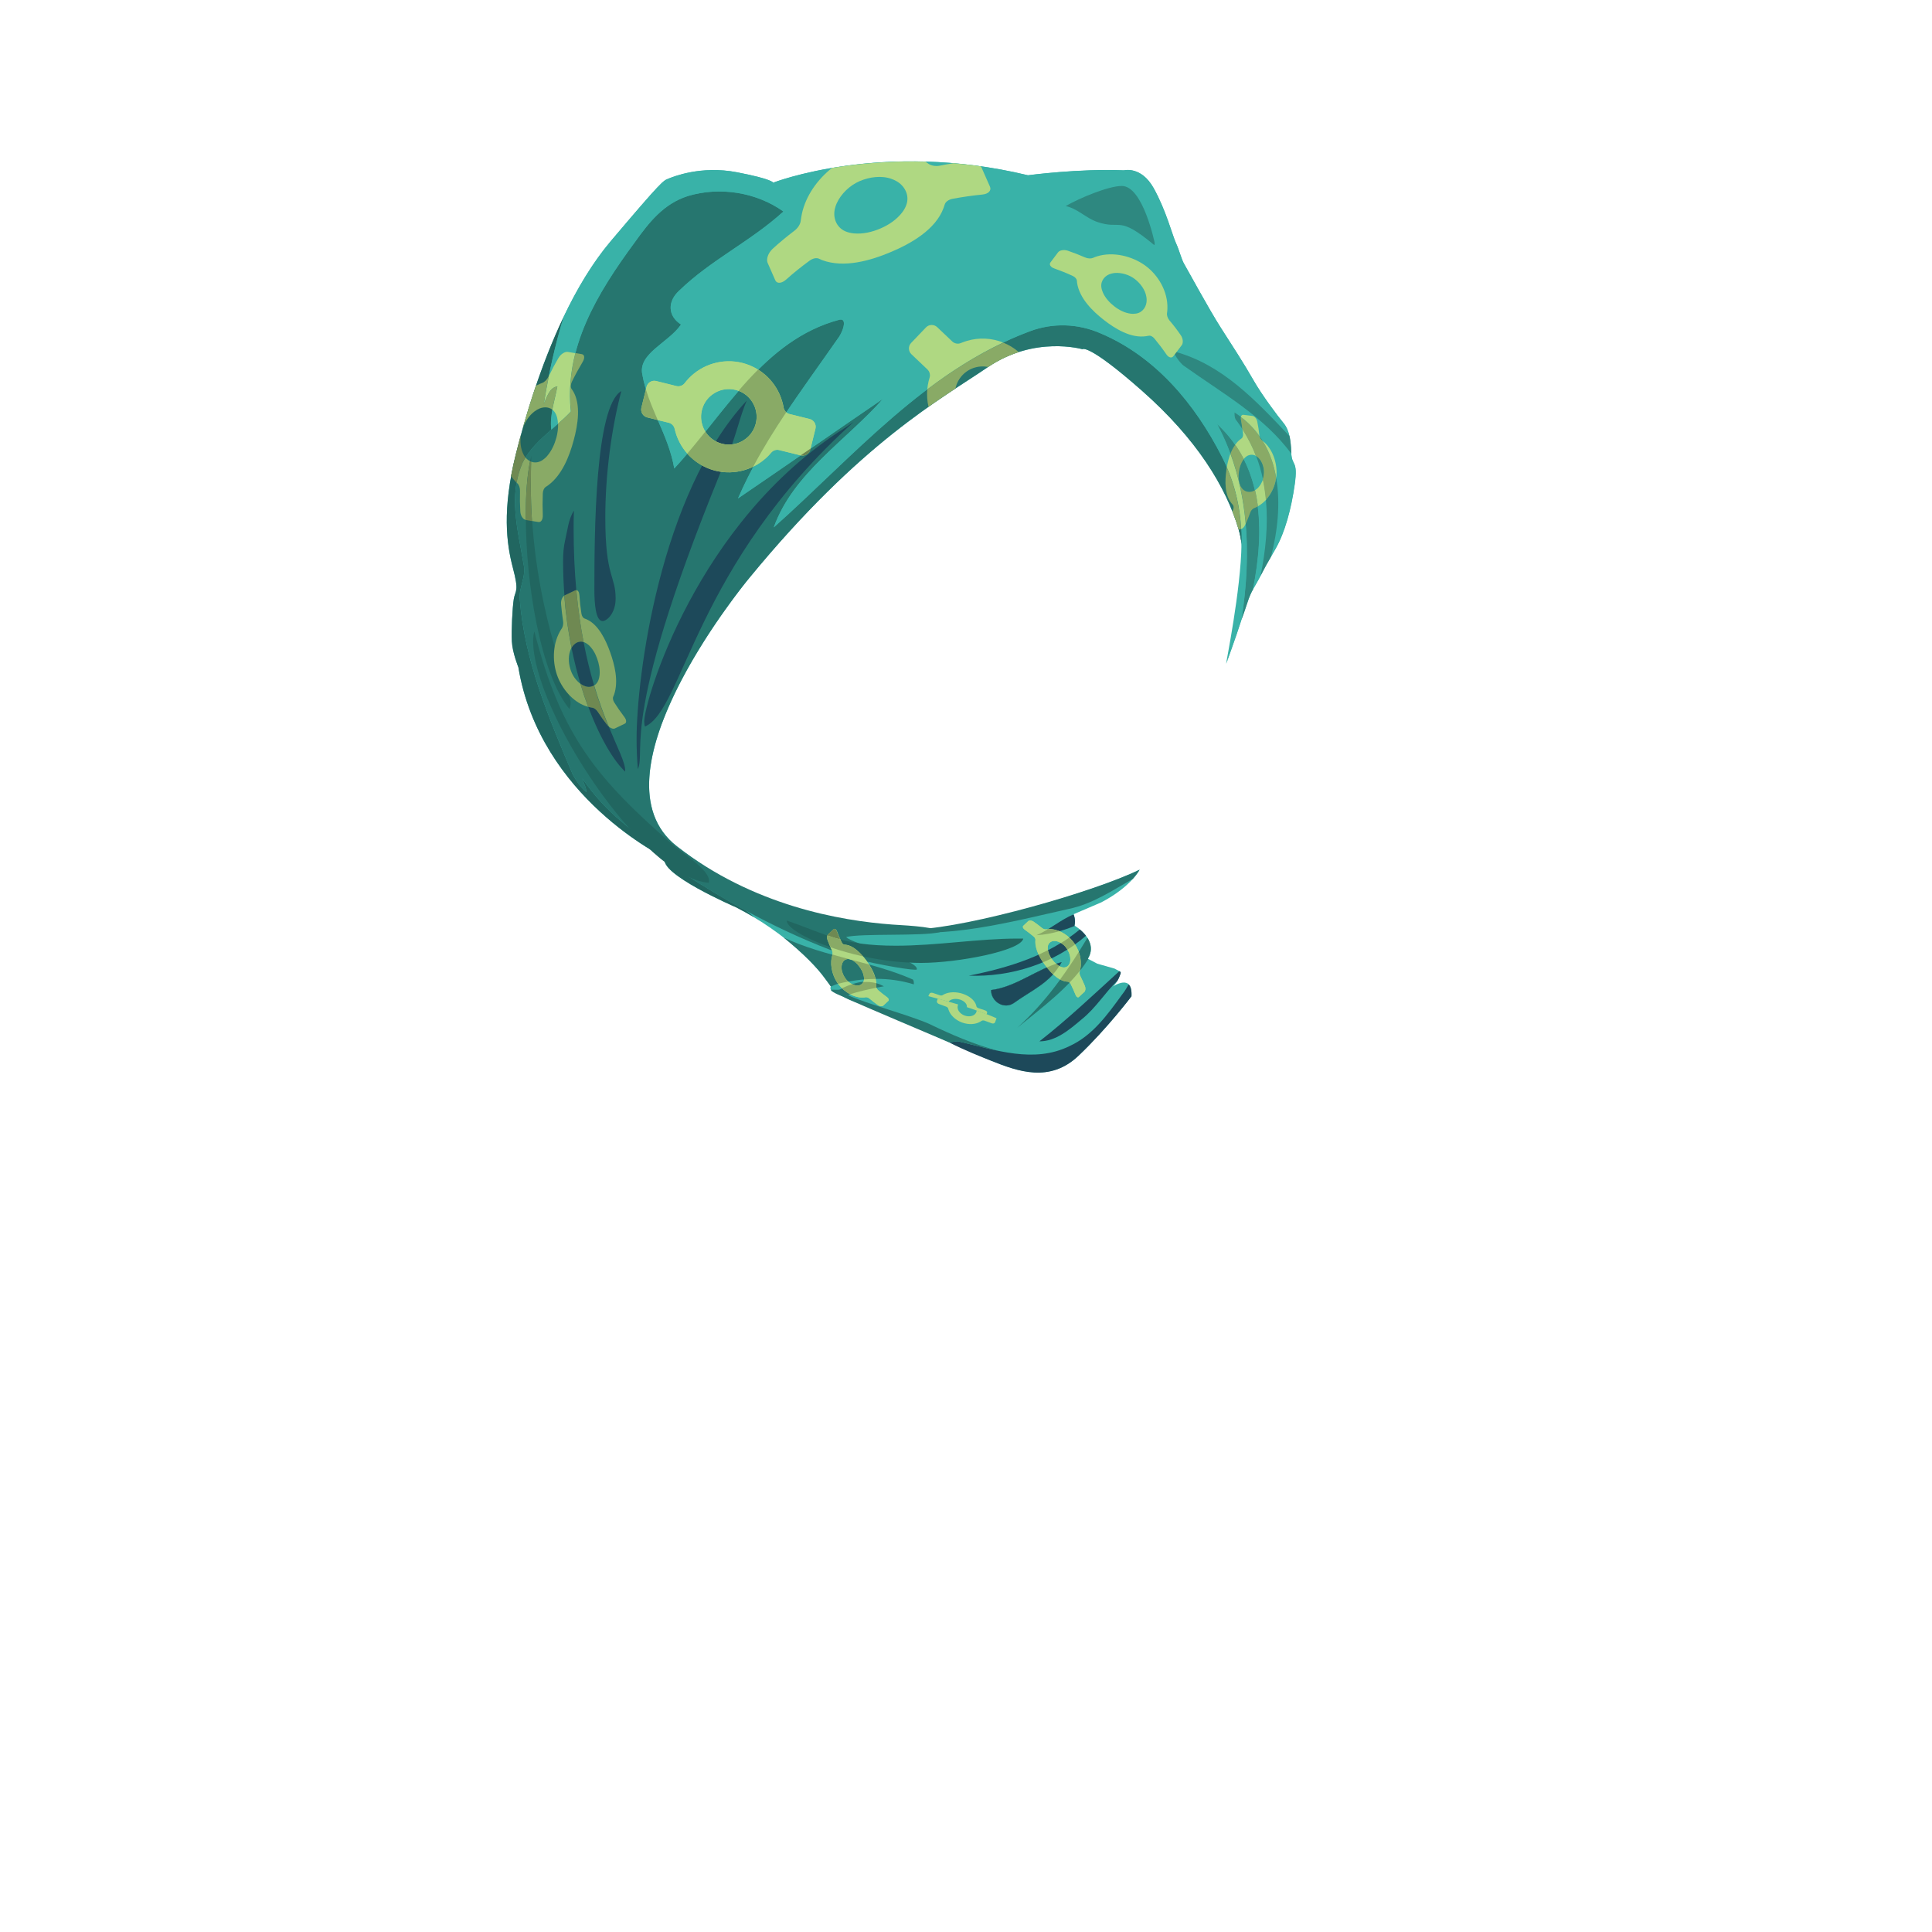 <?xml version="1.0" encoding="utf-8"?>
<!-- Generator: Adobe Illustrator 22.1.0, SVG Export Plug-In . SVG Version: 6.00 Build 0)  -->
<svg version="1.1" xmlns="http://www.w3.org/2000/svg" xmlns:xlink="http://www.w3.org/1999/xlink" x="0px" y="0px"
	 viewBox="0 0 2000 2000" enable-background="new 0 0 2000 2000" xml:space="preserve">

<g id="Hijab_x5F_front">
	<g id="Layer_24">
		<g id="new_x5F_layer_1_">
			<path fill="#39B2A8" d="M1336.7,468.4c-0.5-14.9-2.6-24.1-8.2-30.7s-22.5-29.2-31.2-44.6c-8.7-15.4-22-35.9-33.8-54.3
				c-11.8-18.4-34.3-59.9-37.4-65.1c-3.1-5.1-5.1-14.3-8.7-22c-3.6-7.7-10.2-33.8-23.1-56.9s-30.7-18.4-30.7-18.4
				c-46.6-2-99.4,5.1-99.4,5.1c-151.1-36.4-263.8,7.7-263.8,7.7s0-3.6-37.4-10.8s-66.1,4.6-71.2,6.7c-5.1,2-6.1,1.5-59.4,64.5
				s-84,163.4-98.4,220.8c-14.3,57.4-9.7,92.2-3.1,117.3c6.7,25.1,2.6,23.1,1,32.3c-1.5,9.2-2.6,32.8-2,44.1
				c0.5,11.3,6.7,26.6,6.7,26.6C559,826,688.6,888,688.6,888c-8.7,15.9,73.3,51.2,73.3,51.2c53.5,27.5,85.1,62,98.2,82
				c-1.8,3.2,2.1,6.2,3.3,5.4c9.7,4.9,9.4,6.3,28.3,13c30.4,10.8,105.9,47.1,134.1,58.3c28.2,11.3,61,23.1,90.7-5.1
				c29.7-28.2,54.8-61.5,54.8-61.5c1.5-24.1-19-10.2-19-10.2c4.4-4,6.9-10.9,7.8-13.6c0.2-0.7-0.1-1.5-0.7-1.8l-5.6-3l-17.9-5.1
				l-9.7-5.1c11.8-19.5-13.8-34.3-13.8-34.3c1.5-6.7-1-11.8-1-11.8l28.7-12.3c31.2-16.4,39.6-33.8,39.6-33.8
				c-47.4,23.1-174.9,60.3-230,62.9c-46.3,2.2-154.3-13.2-249-87.1s74.9-277.7,74.9-277.7c115.7-141,198.3-185.1,246.8-218.2
				c48.5-33.1,98.1-18.7,98.1-18.7s5.5-6.6,61.7,43c56.2,49.6,87.1,99.2,100.3,144.4s-13.1,138.3-13.1,138.3s11.6-32.3,14.1-40.5
				s3.6-9.7,7.7-22.5c4.1-12.8,7.2-15.4,13.3-27.2s6.1-11.8,15.9-28.7s16.4-41.5,20-67.1C1343.9,475.6,1337.2,483.3,1336.7,468.4z"
				/>
			<g>
				<path fill="#26766F" d="M1265,473c-28-55-69-104-126-128c-23-10-49-11-73-2c-107,40-182,129-265,203c20-56,75-90,113-133
					c-50,34-100,69-150,103c26-60,64-109,103-165c5-6,11-22,2-20c-79,21-119,98-171,154c-6-35-27-63-33-97c-5-22,27-33,40-52
					c-14-9-14-24-2-35c33-32,74-51,108-82c-28-20-66-26-99-16c-25,8-40,27-55,48c-39,53-73,109-66,175c-17,18-39,31-50,53
					c-15,34-5,69,1,105c3,13-5,24-4,36c5,64,30,123,55,182c4,7,8,13,14,18c0-5-3-9-4-14c23,34,55,59,91,79c7,4,6,14,12,18
					c58,38,114,67,177,89c26.7,6.9,66.1,13.5,66.1,11.5c2-10-68.1-26.5-73.1-33.5c16-4,78.1-0.6,96.8-5c-1.6-4.9-27.9-6.7-49-7.9
					c-54-4-144.1-19.5-223.1-81c-91.6-71.4,63.9-264.5,74.9-277.7c115.7-141,198.3-185.1,246.8-218.2c48.5-33.1,98.1-18.7,98.1-18.7
					s5.5-6.6,61.7,43c56.2,49.6,87.1,99.2,100.3,144.4c1.3,4.4,2.2,9.2,2.8,14.3C1285.7,532.6,1280,502.2,1265,473z"/>
			</g>
			<path fill="#26766F" d="M1125.7,970.9c-0.3,0.3-0.5,0.7-0.7,1.1c-21,35-43,66-72,92c25-20.6,55.8-42.7,73.6-71.3l-0.5-0.3
				C1131.2,984.2,1129.4,976.8,1125.7,970.9z"/>
			<path fill="#1D495A" d="M1158.7,1005.4c-26.9,24.5-54,50.2-82.7,72.6c17,0,31-12,44-23c14.6-11.7,23.5-27.1,36.9-39.9
				c1.7-3,2.7-5.9,3.2-7.5c0.2-0.7-0.1-1.5-0.7-1.8L1158.7,1005.4z"/>
			<path fill="#1D495A" d="M1117.8,962.2c-32.7,27-73.4,39.5-114.8,47.8c43.8,1.6,88.2-12.7,121.2-41.3
				C1122.2,966.1,1119.9,963.9,1117.8,962.2z"/>
			<path fill="#1D495A" d="M1050,1038c18-13,38-21,49-42c-25.7,6.9-46.5,25.5-73,28.9C1025.7,1036.5,1039.3,1045.8,1050,1038z"/>
			<path fill="#216660" d="M706,903c-6-4-5-14-12-18c-36-20-68-45-91-79c1,5,4,9,4,14c-6-5-10-11-14-18c-25-59-50-118-55-182
				c-1-12,7-23,4-36c-6-36-16-71-1-105c6.9-13.8,18.1-24,29.7-34.2c-1.9-14.4,3.8-31,6.3-44.8c-8,1-11,11-14,18
				c4.8-30.2,11.5-60.4,20.5-90c-24.4,51-40.3,105.6-49.5,142.4c-14.3,57.4-9.7,92.2-3.1,117.3c6.7,25.1,2.6,23.1,1,32.3
				c-1.5,9.2-2.6,32.8-2,44.1c0.5,11.3,6.7,26.6,6.7,26.6C559,826,688.6,888,688.6,888c-8.7,15.9,73.3,51.2,73.3,51.2
				c6.8,3.5,13.1,7,19.1,10.5c-2.8-2.2-5.5-4.4-8.1-6.6C750.5,931,728.4,917.7,706,903z"/>
			<path fill="#26766F" d="M1025.9,1024.9C1025.9,1024.9,1026,1024.9,1025.9,1024.9C1025.9,1024.9,1025.9,1024.9,1025.9,1024.9z"/>
			<path fill="#26766F" d="M946,1019c0-2,0-4-1-5c-43.8-19.2-90.2-23.1-133.7-43.4c19.7,16,34.9,31.2,42,41.4
				c1.9,2.7,5.9,7.8,6.8,9.2c2.1-0.7,5.4-2.3,7.4-2.8C894.1,1012.1,919.4,1010.9,946,1019z"/>
			<path fill="#26766F" d="M860.2,1024.8c1.4,2.9,12.4,6.8,13.4,7.3c16.2-7.5,24-7.7,41.4-11.1c-16.7-8.7-30.3-4.2-45.3,3.2
				C867.8,1025.2,861.7,1024,860.2,1024.8z"/>
			<path fill="#1D495A" d="M1168.4,1019.1c-2,3.3-3.8,6.7-6.4,9.9c-16,22-31,43-55,54c-37,18-76,4-115-5c-2-0.3-6.7,1-9.6,1
				c16.8,8.6,33.6,15.1,43.4,19c28.2,11.3,61,23.1,90.7-5.1c29.7-28.2,54.8-61.5,54.8-61.5
				C1171.6,1024.8,1170.4,1021.1,1168.4,1019.1z"/>
			<path fill="#1D495A" d="M1112.3,958.2c1.4-6.1-0.6-10.8-1-11.6c-13.2,5.4-24.7,15.8-38.4,21.5c14-0.6,27.1-4.6,39.7-9.6
				C1112.4,958.2,1112.3,958.2,1112.3,958.2z"/>
			<path fill="#2E8880" d="M1260,439c33.3,62.2,35.9,133.6,25.3,202.1c1.5-4.3,2.9-7.7,5.9-17c2.1-6.6,3.9-10.4,6-14.2
				C1309.3,548.8,1308.2,483.4,1260,439z"/>
			<path fill="#39B2A8" d="M1225.9,379c-5-3-13-16-10-15c49.1,13.2,84,50.6,118.9,87.5c-1.3-5.7-3.3-10.2-6.4-13.9
				c-5.6-6.7-22.5-29.2-31.2-44.6c-8.7-15.4-22-35.9-33.8-54.3c-11.8-18.4-34.3-59.9-37.4-65.1c-3.1-5.1-5.1-14.3-8.7-22
				c-3.6-7.7-10.2-33.8-23.1-56.9s-30.7-18.4-30.7-18.4c-46.6-2-99.4,5.1-99.4,5.1c-151.1-36.4-263.8,7.7-263.8,7.7s0-3.6-37.4-10.8
				s-66.1,4.6-71.2,6.7c-5.1,2-6.1,1.5-59.4,64.5c-19.1,22.6-35.3,49.9-48.8,78.4c-9,29.6-15.7,59.8-20.5,90c3-7,6-17,14-18
				c-2.5,13.8-8.2,30.4-6.3,44.8c6.9-6.1,14-12.1,20.3-18.8c-7-66,27-122,66-175c15-21,30-40,55-48c33-10,71-4,99,16
				c-34,31-75,50-108,82c-12,11-12,26,2,35c-13,19-45,30-40,52c6,34,27,62,33,97c52-56,92-133,171-154c9-2,3,14-2,20
				c-39,56-77,105-103,165c50-34,100-69,150-103c-38,43-93,77-113,133c83-74,158-163,265-203c24-9,50-8,73,2c57,24,98,73,126,128
				c15,29.2,20.7,59.6,20.2,90.2c-0.6,47.8-16.3,123.8-15.9,124c0,0,11.6-32.3,14.1-40.5c0.7-2.2,1.3-3.9,1.8-5.5
				c10.6-68.5,8-139.9-25.3-202.1c48.2,44.4,49.3,109.8,37.1,170.9c2-3.6,4.3-7.2,7.3-12.9c0.2-0.3,0.3-0.6,0.5-0.9
				c11.3-55,10.9-114.5-25.9-162.1c-1-2-1-5-1-7c50.3,32.2,51.6,95.6,37.7,149.3c1.3-2.2,2.8-4.8,4.6-8c9.7-16.9,16.4-41.5,20-67.1
				c3.5-24.8-2.7-18.4-3.5-31.5C1308.3,431.3,1266.7,408,1225.9,379z"/>
			<path fill="#2E8880" d="M1334.9,451.5c-34.9-37-69.8-74.3-118.9-87.5c-3-1,5,12,10,15c40.8,29,82.5,52.3,110.8,90.7
				c0-0.4,0-0.9-0.1-1.3C1336.5,461.7,1335.9,456.2,1334.9,451.5z"/>
			<path fill="#2E8880" d="M1103.2,213.3c14.4-8.3,44.3-20.8,58.1-20.8c21.9,0,34,58.8,34,58.9c0,0.8-0.1,1.6-0.3,2.4
				c-38.3-32-34-15.3-59.3-24.1C1123.9,225.6,1115.6,216,1103.2,213.3z"/>
			<path fill="#26766F" d="M877.5,1030.1c-0.6,0.9-5,1.5-5,1.5c2,1,4,2.1,7,3.4c20.8,9.2,76.7,32.9,102.9,44c2.9,0,7.6-1.3,9.6-1
				c13.6,3.1,27.2,6.9,40.7,9.7c-25.3-6.9-47.6-16.6-70.7-27.7C942.7,1051.3,897,1039.1,877.5,1030.1z"/>
			<path fill="#39B2A8" d="M1026,1024.9c26.5-3.3,47.3-22,73-28.9c-11,21-31,29-49,42C1039.3,1045.8,1025.7,1036.5,1026,1024.9
				C1026,1024.9,1025.9,1024.9,1026,1024.9C1025.9,1024.9,1026,1024.9,1026,1024.9z"/>
			<path fill="#26766F" d="M1050,1038c18-13,38-21,49-42c-25.7,6.9-46.5,25.5-73,28.9C1025.7,1036.5,1039.3,1045.8,1050,1038z"/>
			<path fill="#26766F" d="M1106,941c25.1-5.2,45.3-19.1,66.7-31.2c5.1-5.7,7-9.5,7-9.5c-47.4,23.1-175,59.1-230.1,61.7
				c-3.8,0.2-25.2-0.2-29.9-0.2C975.5,973.7,1049.4,953.6,1106,941z"/>
			<path fill="#39B2A8" d="M1026,1024.9c26.5-3.3,47.3-22,73-28.9c-11,21-31,29-49,42C1039.3,1045.8,1025.7,1036.5,1026,1024.9
				C1026,1024.9,1025.9,1024.9,1026,1024.9C1025.9,1024.9,1026,1024.9,1026,1024.9z"/>
			<path fill="#1D495A" d="M1050,1038c18-13,38-21,49-42c-25.7,6.9-46.5,25.5-73,28.9C1025.7,1036.5,1039.3,1045.8,1050,1038z"/>
		</g>
		<g id="new_x5F_layer_2_">
			<path fill="#1D495A" d="M773,414.7c-90.3,97.6-114,287-114,349.8c0,10.6,0.4,21.2,1.3,31.8c9.1-21.5-21.4-51.2,95.2-330.5
				C762.4,449.2,766,431.1,773,414.7z"/>
			<path fill="#1D495A" d="M874.3,443.2C721,540,666.9,726.1,666.9,746.8c0,2.1,0.2,3.9,0.8,5.3c39.9-17.3,50.8-166.4,216-315.3"/>
			<path fill="#1D495A" d="M643.2,404.8c-27.2,15.9-27.9,146-27.9,205.9c0,13.4,1.2,32.2,8.5,32.2c4.6,0,13.5-8.3,13.5-23.2
				c0-24.3-10.7-21.6-10.7-84.1C626.6,491.5,632.9,444,643.2,404.8z"/>
			<path fill="#216660" d="M695.6,873.8C619,806.8,580.8,762.4,553.2,653.7c-0.9,3-1.3,6.3-1.3,9.9c0,71.6,112.5,244.2,181.8,250.3
				c0.2-0.7,0.3-1.4,0.3-2.1C734,900.1,706.9,883.7,695.6,873.8z"/>
			<path fill="#216660" d="M550,471.9c-3.8,15.2-5.7,37.1-5.7,62.1c0,69.8,15,163.2,45.2,200c0.8-2.2,1.2-4.4,1.2-6.6
				c0-16-41-101.6-41-225.3C549.5,491.9,549.7,481.8,550,471.9C550,471.9,550,471.9,550,471.9z"/>
			<path fill="#216660" d="M814.3,952.9c40.4,13.8,56.6,26.1,113.1,26.1c42.4,0,85.2-7.4,126.2-7.4c1.9,0,3.8,0,5.7,0
				c-2.5,12.7-68.3,25.2-105.6,25.2c-70,0-139.3-30.4-139.3-43.8C814.3,953,814.3,952.9,814.3,952.9z"/>
		</g>
	</g>
	<g id="Layer_27">
		<g id="new_x5F_layer_3_">
			<path fill="#AFD882" d="M984.3,1035.1c0.4-0.2,0.7-0.3,1.2-0.5c2.5-0.8,5.6-0.7,8.5,0.2c2.9,1,5.2,2.7,6.3,4.7
				c0.2,0.3,0.3,0.7,0.4,1c0.2,0.7,0.3,1.5,0.2,2.1c6.9,2.2,13.9,4.9,20.5,7.5l0.4-1.5c0.5-0.9-0.4-2.1-1.9-2.6l-7.1-2.4
				c-1.1-0.4-1.9-1.1-2-1.9c-0.1-0.5-0.2-1-0.4-1.5c-1.6-4.8-6.8-9.1-13.6-11.4c-6.8-2.3-14.2-2.1-19.3,0.4
				c-0.6,0.3-1.1,0.6-1.6,0.9c-0.7,0.5-1.9,0.6-3,0.2l-7.1-2.4c-1.5-0.5-3.1-0.2-3.6,0.8l-1.2,2.5c7,1.9,13.9,3.7,20.9,5.7
				C982.4,1036.3,983.2,1035.6,984.3,1035.1z"/>
			<path fill="#AFD882" d="M1011.1,1046.1c-0.2,1.9-1.2,3.5-2.9,4.6c-0.7,0.4-1.5,0.8-2.3,1c-2.2,0.6-4.8,0.5-7.3-0.4
				c-2.5-0.9-4.6-2.5-5.9-4.4c-0.5-0.7-0.9-1.5-1.1-2.3c-0.5-1.7-0.4-3.3,0.3-4.8c-7-2.1-14-4.1-21.1-6.1l-0.9,2.5
				c-0.4,1.1,0.5,2.5,2,3.1l7.6,2.8c1.1,0.4,1.9,1.2,2.1,2.1c0.1,0.3,0.2,0.7,0.3,1c1.8,5.7,7.2,10.8,14,13.3
				c6.9,2.5,14.2,2.1,19.3-1.1c0.3-0.2,0.6-0.4,0.9-0.6c0.7-0.5,1.9-0.6,2.9-0.3l7.6,2.8c1.5,0.6,3.1,0.1,3.5-1.1l1.5-4.1
				C1024.9,1051.1,1018,1048.5,1011.1,1046.1z"/>
			<path fill="#AFD882" d="M817.4,428.6c-3.2-0.8-5.6-3.4-6.2-6.7c-0.4-2.1-0.8-4.3-1.5-6.4c-5.7-19.7-21.5-34.9-41.4-39.9
				c-19.9-4.9-41,1.2-55.2,16c-1.5,1.6-3,3.3-4.3,5c-2,2.6-5.4,3.8-8.6,3l-20.9-5.2c-4.4-1.1-8.9,1.6-10,6.1l-5.3,21.6
				c-1.1,4.4,1.6,8.9,6.1,10l22.2,5.5c3.1,0.8,5.4,3.2,6.1,6.3c0.3,1.2,0.6,2.4,0.9,3.5c5.7,19.7,21.5,34.9,41.4,39.9
				c19.9,4.9,41-1.2,55.2-16c0.8-0.9,1.7-1.8,2.4-2.7c2-2.4,5.3-3.5,8.3-2.7l22.2,5.5c4.4,1.1,8.9-1.6,10-6.1l5.3-21.6
				c1.1-4.4-1.6-8.9-6.1-10L817.4,428.6z M747.6,459.4c-7.2-1.8-13.4-6.3-17.3-12.4c-1.5-2.3-2.7-4.8-3.4-7.6
				c-2.9-9.9-0.2-20.5,6.9-27.9c1-1,2.1-2,3.2-2.8c6.9-5.3,15.9-7.2,24.4-5.1c8.6,2.1,15.6,8,19.2,15.9c0.6,1.3,1.1,2.6,1.5,4
				c2.9,9.9,0.2,20.5-6.9,27.9c-2,2-4.2,3.7-6.6,5.1C762.4,460.1,754.8,461.2,747.6,459.4z"/>
			<g>
				<path fill="#AFD882" d="M1210.7,331.8c-1.9-2.3-3-5.3-2.6-7.7c0.2-1.6,0.4-3.2,0.4-4.9c0.5-17.3-9.3-34.4-23.1-44.4
					c-13.7-9.8-33-14.5-49.5-9.5c-1.6,0.5-3.1,1-4.5,1.7c-2.2,0.9-5.3,0.7-8.1-0.5c-5.9-2.6-11.9-4.9-18-7c-3.9-1.3-8.4-0.5-10,1.7
					c-3.2,4.2-4.7,6.3-7.9,10.5c-1.6,2.2,0.2,4.9,4,6.2c6.4,2.3,12.8,4.8,19,7.7c2.6,1.2,4.3,3.2,4.4,5.1c0,0.7,0.1,1.5,0.2,2.2
					c2.5,15.9,15.8,29,27.7,38.3c11.5,9,28.1,19.3,43.9,16.8c0.8-0.1,1.5-0.3,2.3-0.4c1.9-0.5,4.3,0.6,6.1,2.8
					c4.4,5.3,8.5,10.7,12.4,16.4c2.3,3.4,5.5,4.3,7.3,1.9c2.9-3.8,5.7-7.5,8.6-11.3c1.8-2.3,1.4-7-0.9-10.3
					C1218.8,341.8,1214.9,336.7,1210.7,331.8z M1153.5,317.1c-4.9-3.8-9.3-8.6-11.8-14.3c-0.8-1.9-1.4-3.8-1.6-5.7
					c-0.8-6.8,4.1-12.4,10.5-13.9c1-0.2,2.1-0.5,3.2-0.6c7.2-0.6,15.2,1.8,21,6.3c5.7,4.4,10.7,11,11.9,18.3
					c0.2,1.1,0.3,2.2,0.3,3.2c0.2,6.7-3.9,13-10.8,14.2c-1.9,0.3-3.9,0.4-5.9,0.1C1164.2,323.9,1158.4,320.9,1153.5,317.1z"/>
			</g>
			<g>
				<path fill="none" d="M591.2,671.5c-0.4,0.9-0.8,1.8-1.1,2.8c-2.2,6.5-1.3,14.2,1,20.4c1.9,5.3,5.5,10.1,9.8,13.2
					c-3.5-11.6-6.6-24-9.3-37.2C591.5,670.9,591.3,671.2,591.2,671.5z"/>
				<path fill="none" d="M619.4,704.1c0.6-1.6,1-3.4,1.2-5.4c0.5-5.8-0.6-11.8-2.6-17.1c-2-5.3-4.9-10.5-8.9-14
					c-1.4-1.2-2.8-2.1-4.3-2.7c-0.3-0.1-0.5-0.2-0.8-0.3c3.2,16.9,7,31.8,10.9,44.9C616.9,708.4,618.5,706.6,619.4,704.1z"/>
				<path fill="#1D495A" d="M591.6,670.6c2.7,13.2,5.8,25.6,9.3,37.2c0.9,0.6,1.8,1.2,2.7,1.7c0.8,0.4,1.7,0.8,2.5,1
					c3.1,1,6.3,0.6,8.9-1c-3.9-13.2-7.7-28.1-10.9-44.9C599.2,663.1,594.3,665.8,591.6,670.6z"/>
				<path fill="#1D495A" d="M595.3,611.2c0.4-0.2,0.9-0.3,1.3-0.3c-1.8-19.4-2.8-40.6-2.8-64c0-6.3,0.1-12.4,0.3-18.4
					c-5.9,9.8-6.4,19.6-9,30.4c-1.7,7.2-2.2,14.5-2.2,21.9c0,12.2,0.5,24.1,1.4,35.7c0.1-0.1,0.2-0.1,0.3-0.2
					C588.1,614.7,591.7,613,595.3,611.2z"/>
				<path fill="#1D495A" d="M628.8,750.7c-3.5-4.5-6.9-9.2-10-14c-1.5-2.2-3.6-3.9-5.6-4.1c-1.3-0.2-2.6-0.4-3.9-0.8
					c-0.1,0-0.2-0.1-0.3-0.1c12.4,33.3,27,56.8,38.2,67.1c0-0.3,0-0.7,0-1c0-8.7-7.6-22.7-17.1-45.8
					C629.6,751.6,629.2,751.2,628.8,750.7z"/>
				<path fill="#89AA66" d="M591.1,694.6c-2.3-6.2-3.2-13.9-1-20.4c0.3-1,0.7-1.9,1.1-2.8c0.1-0.3,0.3-0.6,0.4-0.8
					c-3.4-16.8-6-34.9-7.5-54c-2.1,1.3-3.6,5-3.3,8.6c0.5,6,1.2,11.9,2.1,17.8c0.4,2.7-0.1,5.7-1.3,7.5c-0.8,1.2-1.6,2.4-2.3,3.8
					c-7.5,13.8-7.6,32.3-1.8,46.8c5.7,14.2,17.5,26.9,31.3,30.6c-2.8-7.5-5.5-15.5-8-23.9C596.6,704.7,593,699.9,591.1,694.6z"/>
				<path fill="#89AA66" d="M636.7,754c4-1.9,6-2.9,10-4.8c2.1-1,1.9-4-0.3-6.9c-3.7-4.8-7.2-9.9-10.5-15.1c-1.4-2.2-1.8-4.6-1-6.2
					c0.3-0.6,0.5-1.3,0.8-1.9c4.8-14,0.6-30.9-4.1-44c-4.5-12.7-12.2-28.8-24.6-34.1c-0.6-0.3-1.2-0.5-1.8-0.7
					c-1.6-0.5-2.9-2.5-3.3-5.1c-1-6.3-1.7-12.7-2.1-19.1c-0.2-3.1-1.5-5.1-3.2-5.2c1.8,19.8,4.4,37.6,7.5,53.7
					c0.3,0.1,0.5,0.2,0.8,0.3c1.5,0.6,2.9,1.5,4.3,2.7c4.1,3.6,7,8.7,8.9,14c2,5.4,3.1,11.3,2.6,17.1c-0.2,1.9-0.6,3.8-1.2,5.4
					c-1,2.5-2.5,4.3-4.4,5.5c5,16.8,10.3,30.8,15.1,42.5C632.2,754,635,754.9,636.7,754z"/>
				<path fill="#6F8952" d="M604.1,664.6c-3.1-16-5.7-33.9-7.5-53.7c-0.4,0-0.8,0.1-1.3,0.3c-3.6,1.7-7.2,3.5-10.8,5.2
					c-0.1,0.1-0.2,0.1-0.3,0.2c1.5,19.1,4.1,37.2,7.5,54C594.3,665.8,599.2,663.1,604.1,664.6z"/>
				<path fill="#6F8952" d="M606.1,710.5c-0.8-0.3-1.7-0.6-2.5-1c-0.9-0.5-1.8-1-2.7-1.7c2.5,8.4,5.2,16.4,8,23.9
					c0.1,0,0.2,0.1,0.3,0.1c1.3,0.3,2.7,0.6,3.9,0.8c1.9,0.2,4.1,1.9,5.6,4.1c3.2,4.8,6.5,9.5,10,14c0.4,0.5,0.8,0.9,1.2,1.3
					c-4.8-11.7-10.1-25.7-15.1-42.5C612.4,711.2,609.1,711.5,606.1,710.5z"/>
			</g>
			<g>
				<path fill="#AFD882" d="M861.1,983.6c0.8,1.6,1,3.4,0.6,4.8c-0.3,0.9-0.5,1.8-0.7,2.7c-2,9.8,1.4,21,7.6,28.7
					c6.2,7.6,15.8,13.2,24.9,12.8c0.9,0,1.7-0.1,2.5-0.3c1.2-0.2,2.9,0.4,4.2,1.5c2.8,2.4,5.7,4.6,8.7,6.7c1.9,1.3,4.3,1.5,5.4,0.5
					c2.1-1.9,3.1-2.9,5.2-4.8c1.1-1,0.4-2.8-1.5-4.1c-3.1-2.2-6.2-4.7-9.1-7.2c-1.2-1.1-1.9-2.5-1.8-3.6c0.1-0.4,0.1-0.9,0.1-1.3
					c0.3-9.4-5.3-18.9-10.6-25.9c-5.1-6.8-12.8-15.2-21.2-16.1c-0.4,0-0.8-0.1-1.2-0.1c-1,0-2.2-1-2.9-2.5
					c-1.8-3.7-3.4-7.4-4.8-11.2c-0.9-2.3-2.4-3.3-3.6-2.2c-1.9,1.7-3.7,3.5-5.6,5.2c-1.2,1.1-1.4,3.8-0.6,6
					C857.9,976.7,859.5,980.2,861.1,983.6z M889.5,1000.5c2.2,2.9,4,6.3,4.7,9.9c0.2,1.2,0.3,2.4,0.2,3.5c-0.3,4-3.4,6.4-6.9,6.4
					c-0.6,0-1.1,0-1.7-0.2c-3.8-0.7-7.7-3.3-10.3-6.7c-2.5-3.4-4.5-7.9-4.4-12.2c0-0.6,0.1-1.3,0.2-1.9c0.6-3.9,3.3-6.8,7.1-6.5
					c1,0.1,2.1,0.4,3.1,0.8C884.6,995,887.4,997.6,889.5,1000.5z"/>
			</g>
			<g>
				<path fill="#AFD882" d="M1118.3,1010.4c-0.8-1.6-1.1-3.4-0.6-4.8c0.3-0.9,0.5-1.8,0.7-2.7c1.9-9.8-1.6-21-7.9-28.6
					c-6.2-7.6-15.9-13-25-12.5c-0.9,0.1-1.7,0.1-2.5,0.3c-1.2,0.2-2.9-0.3-4.2-1.4c-2.8-2.3-5.8-4.5-8.8-6.6
					c-1.9-1.3-4.3-1.5-5.4-0.5c-2,1.9-3.1,2.9-5.1,4.8c-1.1,1-0.4,2.8,1.5,4.1c3.2,2.2,6.2,4.6,9.2,7.1c1.2,1,1.9,2.4,1.8,3.5
					c0,0.4-0.1,0.9-0.1,1.3c-0.2,9.4,5.5,18.8,10.9,25.8c5.2,6.8,12.9,15,21.4,15.9c0.4,0,0.8,0.1,1.2,0.1c1,0,2.2,1,3,2.5
					c1.8,3.6,3.5,7.3,5,11.1c0.9,2.3,2.5,3.2,3.6,2.1c1.9-1.7,3.7-3.5,5.6-5.2c1.1-1.1,1.4-3.8,0.5-6
					C1121.6,1017.3,1120,1013.8,1118.3,1010.4z M1089.7,993.9c-2.2-2.9-4.1-6.2-4.8-9.9c-0.3-1.2-0.4-2.4-0.3-3.5
					c0.2-4,3.3-6.5,6.8-6.4c0.6,0,1.1,0,1.7,0.1c3.8,0.7,7.8,3.2,10.4,6.6c2.6,3.3,4.6,7.8,4.5,12.2c0,0.6-0.1,1.3-0.1,1.9
					c-0.5,3.9-3.3,6.9-7,6.6c-1-0.1-2.1-0.3-3.1-0.8C1094.7,999.3,1091.9,996.7,1089.7,993.9z"/>
			</g>
			<g id="Layer_26">
				<g>
					<path fill="#AFD882" d="M830.1,221.4c-0.5,2.4-0.9,4.9-1.2,7.2c-0.4,3.6-3,7.6-6.6,10.3c-7.8,5.9-15.3,12.1-22.5,18.7
						c-4.6,4.2-6.8,10.7-5.2,14.4c3.2,7.3,4.8,10.9,8,18.2c1.7,3.7,6.6,3.3,11.2-0.8c7.7-6.9,15.8-13.4,24.2-19.5
						c3.5-2.6,7.4-3.3,10-2c1,0.5,2.1,1,3.1,1.4c22.8,8.4,50,0.5,71.1-8.4c20.4-8.6,46.3-23,54.6-45.7c0.4-1.1,0.8-2.2,1.1-3.3
						c0.8-2.9,4-5.3,8.2-6.1c10.2-1.9,20.5-3.4,30.8-4.4c6.2-0.6,9.7-4.1,7.9-8.2c-2.9-6.6-5.8-13.1-8.7-19.7
						c-0.2-0.4-0.5-0.9-0.8-1.3c-9.6-1.4-19-2.4-28.2-3.2c-4.8,0.7-9.5,1.5-14.2,2.5c-4.4,0.9-9.2,0-12.1-2.2
						c-0.9-0.7-1.8-1.3-2.7-1.9c-38.1-1.1-71,2.2-96.9,6.5C846.2,185.8,834.1,202.7,830.1,221.4z M864.5,215.2
						c0.4-1.5,0.9-3.1,1.6-4.6c4.5-10,13.6-18.7,23.8-23.1c10.1-4.3,22.5-6.1,33-2.3c1.6,0.6,3.1,1.2,4.5,2
						c9,4.7,14.4,14.8,10.9,24.7c-0.9,2.7-2.4,5.4-4.3,7.9c-5.7,7.5-13.9,13-22.5,16.7c-8.6,3.7-18.3,6-27.6,5.1
						c-3.1-0.3-6.1-1-8.7-2.1C865.5,235.3,861.8,224.8,864.5,215.2z"/>
				</g>
			</g>
			<g>
				<path fill="none" d="M761.4,403.6c-8.6-2.1-17.6-0.2-24.4,5.1c-1.1,0.9-2.2,1.8-3.2,2.8c-7.1,7.4-9.8,18-6.9,27.9
					c0.8,2.7,1.9,5.2,3.4,7.5c11.3-14.2,22.6-28.6,34.5-42.3C763.7,404.2,762.5,403.8,761.4,403.6z"/>
				<path fill="none" d="M698.4,443.9c-0.7-3.1-3-5.5-6.1-6.3l-11.3-2.8c6.9,16.1,14,32.2,17.1,50.2c4.6-5,9.1-10.1,13.6-15.3
					c-5.6-6.3-9.9-13.9-12.3-22.3C698.9,446.3,698.6,445.1,698.4,443.9z"/>
				<path fill="none" d="M806.7,465.9c-3.1-0.8-6.3,0.3-8.3,2.7c-0.8,0.9-1.6,1.8-2.4,2.7c-4.7,4.9-10.1,8.8-16,11.7
					c-5.7,10.7-11.1,21.6-16,33c21.7-14.7,43.3-29.7,65-44.6c0,0,0,0-0.1,0L806.7,465.9z"/>
				<path fill="#AFD882" d="M795.9,471.3c0.8-0.9,1.7-1.8,2.4-2.7c2-2.4,5.3-3.5,8.3-2.7l22.2,5.5c0,0,0,0,0.1,0
					c3.4-2.3,6.8-4.7,10.2-7l5.1-20.6c1.1-4.4-1.6-8.9-6.1-10l-20.9-5.2c-1.3-0.3-2.4-0.9-3.3-1.7c-12.2,18.3-23.7,36.8-34.1,56.2
					C785.8,480.1,791.3,476.2,795.9,471.3z"/>
				<path fill="#AFD882" d="M692.3,437.6c3.1,0.8,5.4,3.2,6.1,6.3c0.3,1.2,0.6,2.4,0.9,3.5c2.4,8.4,6.7,16,12.3,22.3
					c6.3-7.4,12.5-15.1,18.7-22.8c-1.5-2.3-2.6-4.8-3.4-7.5c-2.9-9.9-0.2-20.5,6.9-27.9c1-1,2.1-2,3.2-2.8
					c6.9-5.3,15.9-7.2,24.4-5.1c1.1,0.3,2.3,0.6,3.3,1.1c6.5-7.6,13.3-14.9,20.2-21.9c-5.1-3.2-10.7-5.6-16.7-7.1
					c-19.9-4.9-41,1.2-55.2,16c-1.5,1.6-3,3.3-4.3,5c-2,2.6-5.4,3.8-8.6,3l-20.9-5.2c-4.4-1.1-8.9,1.6-10,6.1l-0.6,2.6
					c3.3,10.8,7.7,21.2,12.3,31.7L692.3,437.6z"/>
				<path fill="#6B844F" d="M839,465.3l0.2-1c-3.4,2.3-6.8,4.7-10.2,7C833.4,472.4,837.9,469.7,839,465.3z"/>
				<path fill="#89AA66" d="M780.6,419.5c0.6,1.3,1.1,2.6,1.5,4c2.9,9.9,0.2,20.5-6.9,27.9c-2,2-4.2,3.7-6.6,5.1
					c-6.3,3.6-13.8,4.7-21.1,2.9c-7.2-1.8-13.4-6.3-17.3-12.4c0,0,0-0.1-0.1-0.1c-6.2,7.7-12.4,15.4-18.7,22.8
					c7.6,8.5,17.7,14.8,29.1,17.6c13.4,3.3,27.3,1.6,39.3-4.3c10.3-19.4,21.8-37.8,34.1-56.2c-1.5-1.2-2.5-3-2.8-5
					c-0.4-2.1-0.8-4.3-1.5-6.4c-4-13.8-12.9-25.4-24.8-32.8c-7,7-13.7,14.3-20.2,21.9C771.8,407.3,777.5,412.6,780.6,419.5z"/>
				<path fill="#89AA66" d="M670,432.1l10.9,2.7c-4.5-10.4-9-20.8-12.3-31.7l-4.7,19C662.9,426.5,665.6,431,670,432.1z"/>
			</g>
			<g>
				<path fill="none" d="M729.5,917.9c1.9,1.2,3.8,2.3,5.6,3.5C733.2,920.2,731.4,919.1,729.5,917.9z"/>
				<path fill="none" d="M719.1,911.4c2.1,1.3,4.2,2.7,6.3,4C723.3,914.1,721.2,912.8,719.1,911.4z"/>
				<path fill="none" d="M753.7,932.4c1.1,0.7,2.3,1.3,3.4,2C756,933.7,754.9,933.1,753.7,932.4z"/>
				<path fill="none" d="M706,903c3.3,2.1,6.5,4.2,9.7,6.3C712.5,907.2,709.3,905.1,706,903z"/>
				<path fill="none" d="M763.3,937.9c1,0.5,2,1.1,2.9,1.6C765.3,938.9,764.3,938.4,763.3,937.9z"/>
				<path fill="none" d="M540,447.1c-0.2,0.8-0.4,1.6-0.5,2.4c0.5-2,1.1-4,1.7-6.1C540.7,444.6,540.3,445.9,540,447.1z"/>
				<path fill="none" d="M739.4,924c2.8,1.7,5.6,3.4,8.4,5C745,927.4,742.2,925.7,739.4,924z"/>
				<path fill="none" d="M577.7,438.7c-0.1-2.1-0.3-4.1-0.8-6.1c-0.5-2.1-1.4-4.1-2.4-5.7c-0.7-1.1-1.6-2.1-2.6-2.8"/>
				<polygon fill="none" points="544,473.6 544,473.6 544,473.6 				"/>
				<path fill="#216660" d="M735.1,921.4c1.4,0.9,2.9,1.8,4.3,2.6C738,923.1,736.5,922.3,735.1,921.4z"/>
				<path fill="#216660" d="M715.7,909.3c1.1,0.7,2.2,1.4,3.3,2.1C718,910.7,716.9,910,715.7,909.3z"/>
				<path fill="#216660" d="M747.9,929c2,1.1,3.9,2.3,5.9,3.4C751.8,931.3,749.8,930.2,747.9,929z"/>
				<path fill="#216660" d="M766.2,939.5c2.2,1.2,4.4,2.4,6.6,3.6l0,0C770.6,941.9,768.4,940.7,766.2,939.5z"/>
				<path fill="#216660" d="M757.2,934.4c2.1,1.2,4.1,2.3,6.2,3.5C761.3,936.7,759.2,935.5,757.2,934.4z"/>
				<path fill="#216660" d="M725.4,915.4c1.3,0.8,2.7,1.7,4,2.5C728.1,917.1,726.8,916.3,725.4,915.4z"/>
				<path fill="#AFD882" d="M544,473.6c-0.2,0.3-0.3,0.5-0.5,0.8C543.7,474.1,543.9,473.9,544,473.6C544,473.6,544,473.6,544,473.6z
					"/>
				<path fill="#AFD882" d="M577,400c-1.4,7.5-3.6,15.8-5.2,24.1c1,0.8,1.9,1.7,2.6,2.8c1.1,1.6,1.9,3.6,2.4,5.7
					c0.5,2,0.7,4,0.8,6.1c4.6-4.1,9.1-8.2,13.3-12.7c-2.2-21.1-0.3-41.2,4.7-60.4c-2.6-0.4-5.2-0.8-7.8-1.3c-3-0.5-7.4,2.3-9.7,6.3
					c-3.6,6.1-6.9,12.3-9.9,18.6c-1.9,9.6-3.7,19.2-5.2,28.8C566,411,569,401,577,400z"/>
				<path fill="#AFD882" d="M542.2,476.7c0.1-0.2,0.3-0.5,0.4-0.7C542.5,476.2,542.4,476.4,542.2,476.7z"/>
				<path fill="#89AA66" d="M548.7,477.4c-1.8-0.9-3.4-2.2-4.7-3.8c-0.2,0.3-0.3,0.5-0.5,0.8c-0.3,0.5-0.6,1-0.9,1.6
					c-0.1,0.2-0.3,0.5-0.4,0.7c-0.4,0.8-0.8,1.5-1.2,2.3c-3,6.8-5,13.7-6.2,20.6c0.3,0.3,0.5,0.5,0.8,0.8c1.8,1.6,2.8,4.8,2.7,8
					c-0.2,7-0.1,14.1,0.3,21c0.2,4.4,2.8,8.3,5.6,8.8c0,0,0.1,0,0.1,0c0-1.5,0-2.9,0-4.4C544.2,511.9,545.7,492.2,548.7,477.4z"/>
				<path fill="#89AA66" d="M591,426c-4.2,4.5-8.7,8.6-13.3,12.7c0.2,4.7-0.5,9.6-1.7,14.2c-1.8,6.7-4.8,13.5-9.4,18.9
					c-1.5,1.8-3.2,3.3-5,4.5c-3.9,2.6-8.2,3-11.8,1.6c-0.2,8-0.3,16-0.3,24.1c0,12.9,0.4,25.3,1.2,37.3c2,0.3,4,0.6,6.7,1.1
					c2.8,0.4,4.7-2.7,4.5-7.2c-0.3-7.4-0.3-14.9,0-22.4c0.1-3.1,1.4-5.8,3.3-6.9c0.7-0.4,1.4-0.9,2.1-1.4
					c14.6-10.7,22.2-30.4,26.6-46.8c4.3-15.8,7.8-37.3-0.9-51.2c-0.4-0.7-0.9-1.3-1.3-1.9c-1.2-1.6-1.1-4.5,0.3-7.4
					c3.4-7,7.2-13.9,11.2-20.6c2.4-4,2-7.6-1-8c-2.2-0.4-4.4-0.7-6.6-1.1C590.7,384.8,588.8,404.9,591,426z"/>
				<path fill="#89AA66" d="M553.2,426c1-0.7,2-1.4,3-2c5.3-3,11.4-3.2,15.6,0.1c1.5-8.3,3.8-16.6,5.2-24.1c-8,1-11,11-14,18
					c1.5-9.6,3.2-19.2,5.2-28.8c-0.1,0.2-0.2,0.5-0.4,0.7c-1.5,3-4,5.6-6.5,6.5c-1.6,0.6-3.3,1.3-5,2.2c-0.5,0.3-1.1,0.6-1.6,0.8
					c-5.3,15.5-9.8,30.3-13.6,43.9C543.5,436.7,547.6,430.2,553.2,426z"/>
				<path fill="#6F8952" d="M534.8,499.6c1.2-6.9,3.2-13.8,6.2-20.6c0.4-0.8,0.8-1.6,1.2-2.3c0.1-0.2,0.3-0.5,0.4-0.7
					c0.3-0.5,0.6-1.1,0.9-1.6c0.2-0.3,0.3-0.5,0.5-0.8c-0.1-0.1-0.1-0.1-0.2-0.2c-0.6-0.8-1.3-1.8-1.8-2.8c-3.1-6-4-13.8-2.6-21.2
					c-2,7.5-3.9,14.5-5.5,21c-2,7.9-3.6,15.3-4.9,22.3c1,1.4,2,2.8,3.1,4.1C533,497.9,533.9,498.8,534.8,499.6z"/>
				<path fill="#AFD882" d="M541,479c0.4-0.8,0.8-1.6,1.2-2.3C541.8,477.4,541.4,478.2,541,479z"/>
				<path fill="#AFD882" d="M542.6,476c0.3-0.5,0.6-1.1,0.9-1.6C543.2,474.9,542.9,475.4,542.6,476z"/>
				<path fill="#6F8952" d="M549.8,477.9c-0.4-0.1-0.8-0.3-1.1-0.5c-3,14.8-4.5,34.4-4.5,56.5c0,1.4,0,2.9,0,4.4
					c2.6,0.4,4.6,0.7,6.5,1.1c-0.8-12-1.2-24.4-1.2-37.3C549.5,493.9,549.7,485.9,549.8,477.9z"/>
			</g>
			<g>
				<path fill="#AFD882" d="M1000.9,352.9c-2.1,0.6-4.2,1.4-6.2,2.2c-3,1.3-6.6,0.6-8.9-1.6l-15.6-14.8c-3.3-3.2-8.6-3-11.7,0.3
					L943.2,355c-3.2,3.3-3,8.6,0.3,11.7l16.6,15.8c2.3,2.2,3.1,5.5,2.2,8.5c-0.4,1.2-0.7,2.3-1,3.5c-0.7,2.9-1.1,5.7-1.4,8.6
					c24.6-18.6,50.5-35.2,78.6-48.5C1026.7,349.9,1013.5,349.1,1000.9,352.9z"/>
				<path fill="#89AA66" d="M959.9,403.1c-0.5,6.1-0.1,12.1,1.3,18c9.9-7,19.2-13.2,27.9-18.9c0.1-0.3,0.1-0.6,0.2-0.9
					c2.4-10,10-17.9,19.8-20.8c1.4-0.4,2.8-0.7,4.2-0.9c3.3-0.5,6.5-0.3,9.7,0.3c10.7-7.2,21.5-12.1,31.7-15.4
					c-4.9-4.2-10.3-7.5-16.1-9.8C1010.4,367.9,984.5,384.5,959.9,403.1z"/>
			</g>
			<path fill="none" d="M1299.1,507.5c0.7-0.4,1.3-0.9,1.9-1.4c4.2-3.5,6.6-9.1,7.3-14.4c0.7-5.4-0.6-11.4-3.7-15.8
				c-0.5-0.7-1-1.3-1.5-1.8c-3.4-3.5-8.7-4.6-12.8-1.6c-1,0.7-1.9,1.7-2.8,2.7C1292.7,485.5,1296.5,496.3,1299.1,507.5
				C1299.1,507.5,1299.1,507.5,1299.1,507.5z"/>
			<path fill="#26766F" d="M1282.2,548.1c0.1,0.2,0.2,0.5,0.2,0.7c1.3,4.4,2.2,9.2,2.8,14.3c0.1-5.2,0-10.3-0.3-15.5
				c-0.8,0.4-1.6,0.5-2.3,0.5C1282.4,548.1,1282.3,548.1,1282.2,548.1z"/>
			<g>
				<path fill="#2E8880" d="M1306.4,455.8c0.2,0.2,0.5,0.4,0.7,0.5c-1-1.6-2.1-3.2-3.2-4.8C1304.3,453.4,1305.2,455,1306.4,455.8z"
					/>
				<path fill="#2E8880" d="M1284.7,431.7c-2.1-1.6-4.3-3.2-6.7-4.7c0,2,0,5,1,7c2.6,3.4,5,6.8,7.2,10.3c-0.4-3.3-0.9-6.7-1.5-10
					C1284.5,433.3,1284.5,432.4,1284.7,431.7z"/>
				<path fill="#2E8880" d="M1321.1,494.8c-1.1,8.2-4.9,16.4-10.6,22.6c2.4,26.1-0.3,52.9-5.6,78.7c4.6-8.8,5.6-10.8,10.8-19.7
					C1322.6,549.9,1325.7,521,1321.1,494.8z"/>
				<path fill="#2E8880" d="M1304.7,475.9c-0.5-0.7-1-1.3-1.5-1.8c-0.9-0.9-1.8-1.6-2.9-2.2c3,7.9,5.4,16.1,7.1,24.3
					c0.5-1.5,0.8-3,1-4.5C1309.1,486.3,1307.7,480.3,1304.7,475.9z"/>
				<path fill="#AFD882" d="M1301.1,506.1c-0.6,0.5-1.3,1-1.9,1.4c0,0,0,0,0,0c1.3,5.5,2.2,11,3,16.6c3.2-1.8,6-4.1,8.5-6.8
					c-0.7-7.1-1.7-14.2-3.2-21.1C1306.1,500,1304.1,503.6,1301.1,506.1z"/>
				<path fill="#AFD882" d="M1286.8,449.3c0.2,2.1-0.5,3.9-1.7,4.7c-0.5,0.3-0.9,0.6-1.4,1c-2,1.6-3.6,3.4-5.1,5.4
					c3.3,4.8,6.3,9.7,8.9,14.8c0.8-1.1,1.8-2,2.8-2.7c3.1-2.2,6.8-2.2,9.9-0.6c-3.6-9.5-8.2-18.7-14-27.6
					C1286.4,445.9,1286.6,447.6,1286.8,449.3z"/>
				<path fill="#AFD882" d="M1303.9,451.6c-0.1-0.4-0.2-0.7-0.2-1.1c-0.5-4.7-1.2-9.4-2.2-14.1c-0.6-3-2.8-5.5-4.8-5.8
					c-3.8-0.5-5.8-0.7-9.6-1.2c-1.3-0.2-2.2,0.8-2.5,2.3C1292.4,437.5,1298.7,444.2,1303.9,451.6z"/>
				<path fill="#AFD882" d="M1321.3,493.3c1.2-12.4-2.9-26.5-12.2-35.2c-0.7-0.6-1.4-1.2-2-1.7c7.2,11.6,11.7,24.7,14.1,38.4
					C1321.2,494.3,1321.3,493.8,1321.3,493.3z"/>
				<path fill="#89AA66" d="M1307.1,456.4c-0.2-0.2-0.5-0.4-0.7-0.5c-1.2-0.9-2.1-2.5-2.5-4.2c-5.2-7.3-11.5-14.1-19.3-19.9
					c-0.1,0.8-0.2,1.6,0,2.6c0.6,3.3,1.1,6.6,1.5,10c5.7,8.9,10.4,18.1,14,27.6c1.1,0.6,2,1.3,2.9,2.2c0.5,0.6,1.1,1.2,1.5,1.8
					c3.1,4.4,4.5,10.4,3.7,15.8c-0.2,1.5-0.6,3-1,4.5c1.5,7,2.5,14,3.2,21.1c5.7-6.2,9.5-14.3,10.6-22.6
					C1318.8,481.1,1314.3,468,1307.1,456.4z"/>
			</g>
			<path fill="#AFD882" d="M1270,483.6c9.1,20.9,13.7,42.4,14.9,64.1c1.6-0.7,3.1-2.2,3.9-4c0.2-0.5,0.5-1.1,0.7-1.6
				c-2.2-24.7-7.2-49.1-15.8-72.5C1272,474.2,1270.8,479,1270,483.6z"/>
			<path fill="#89AA66" d="M1269.5,486.9c-1.5,10.7-2,25.2,5.5,34.3c0.4,0.4,0.7,0.9,1.1,1.3c1,1.1,1.2,3,0.5,5
				c-0.3,0.7-0.5,1.4-0.8,2.1c2.5,6.3,4.6,12.4,6.4,18.5c0.1,0,0.2,0,0.3,0c0.7,0.1,1.5-0.1,2.3-0.5c-1.2-21.7-5.8-43.1-14.9-64.1
				C1269.8,484.7,1269.6,485.8,1269.5,486.9z"/>
			<path fill="#89AA66" d="M1286,505.9c-0.9-1.1-1.7-2.3-2.2-3.8c-1.7-4.3-1.9-9.1-1.3-13.6c0.6-4.5,2.1-9.1,4.8-12.9
				c0.1-0.1,0.2-0.2,0.3-0.4c-2.6-5.1-5.5-10-8.9-14.8c-2,2.8-3.7,5.9-4.9,9.2c8.6,23.4,13.6,47.7,15.8,72.5
				c1.7-3.8,3.3-7.7,4.7-11.6c0.7-2.1,2.3-3.8,4-4.5c1.1-0.4,2.2-0.9,3.3-1.5c0.2-0.1,0.4-0.2,0.6-0.4c-0.7-5.6-1.7-11.2-3-16.6
				C1294.9,510.1,1289.3,509.8,1286,505.9z"/>
			<g>
				<path fill="none" d="M879.4,993c0.3,0.1,0.6,0.2,0.9,0.3C880.1,993.1,879.7,993,879.4,993z"/>
				<path fill="none" d="M882.3,1018.9c3.8-1.2,7.6-2,11.5-2.3c0.4-0.8,0.6-1.7,0.7-2.7c-5.5,0.5-10.9,1.2-16.4,2.2
					C879.4,1017.3,880.8,1018.2,882.3,1018.9z"/>
				<path fill="#AFD882" d="M893.5,1032.6c0.9,0,1.7-0.1,2.5-0.3c1.2-0.2,2.9,0.4,4.2,1.5c2.8,2.4,5.7,4.6,8.7,6.7
					c1.9,1.3,4.3,1.5,5.4,0.5c2.1-1.9,3.1-2.9,5.2-4.8c1.1-1,0.4-2.8-1.5-4.1c-3.1-2.2-6.2-4.7-9.1-7.2c-0.8-0.7-1.4-1.5-1.6-2.3
					c-9.1,1.8-18.3,3.9-27.2,6.7C884.3,1031.5,888.9,1032.8,893.5,1032.6z"/>
				<path fill="#AFD882" d="M878.2,1016.1c-3.5,0.7-7.1,1.4-10.6,2.3c0.3,0.5,0.7,0.9,1.1,1.4c0.9,1.1,1.9,2.2,3,3.3
					c3.5-1.6,7.1-3.1,10.7-4.2C880.8,1018.2,879.4,1017.3,878.2,1016.1z"/>
				<path fill="#AFD882" d="M893.8,1016.6c4.4-0.3,8.8,0,13.3,1.2c-0.1-1.5-0.3-2.9-0.7-4.4c-4,0-7.9,0.2-11.9,0.5
					C894.4,1014.9,894.2,1015.8,893.8,1016.6z"/>
				<path fill="#AFD882" d="M861.3,984c0.6,1.4,0.8,3,0.5,4.1c5.9,1.6,11.8,3.2,17.6,4.8c0.3,0.1,0.6,0.1,0.9,0.3
					c6.4,1.7,12.8,3.4,19.2,5.2c-0.7-1-1.3-2-2-2.9c-5.1-1.1-10-2.3-14.6-3.5C875.7,989.4,868.5,986.8,861.3,984z"/>
				<path fill="#6F8952" d="M866.3,964.2c-0.9-2.3-2.4-3.3-3.6-2.2c-1.9,1.7-3.7,3.5-5.6,5.2c-0.3,0.3-0.6,0.7-0.7,1.2
					c4.4,1.5,8.8,2.9,13.4,4.1C868.5,969.8,867.4,967,866.3,964.2z"/>
				<path fill="#AFD882" d="M893.4,990.1c-12.1-2.6-23.5-5.9-33.6-9.4c0.4,1,0.9,1.9,1.4,2.9c0.1,0.1,0.1,0.3,0.2,0.4
					c7.1,2.7,14.4,5.4,21.7,8c4.6,1.2,9.5,2.4,14.6,3.5c-0.3-0.5-0.7-1-1-1.4C895.6,992.8,894.5,991.4,893.4,990.1z"/>
				<path fill="#89AA66" d="M875.6,1013.4c-2.5-3.4-4.5-7.9-4.4-12.2c0-0.6,0.1-1.3,0.2-1.9c0.6-3.9,3.3-6.8,7.1-6.5
					c0.3,0,0.7,0.1,1,0.2c-5.9-1.6-11.8-3.1-17.6-4.8c0,0.1,0,0.1-0.1,0.2c-0.3,0.9-0.5,1.8-0.7,2.7c-1.9,9.2,1,19.7,6.5,27.3
					c3.5-0.9,7.1-1.7,10.6-2.3C877.2,1015.3,876.3,1014.4,875.6,1013.4z"/>
				<path fill="#89AA66" d="M881.5,993.6c3.1,1.4,5.8,4,8,6.9c2.2,2.9,4,6.3,4.7,9.9c0.2,1.2,0.3,2.4,0.2,3.5c0,0,0,0,0,0
					c4-0.3,7.9-0.5,11.9-0.5c-1.2-5.3-3.9-10.5-6.9-15c-6.4-1.8-12.8-3.5-19.2-5.2C880.8,993.3,881.1,993.5,881.5,993.6z"/>
				<path fill="#89AA66" d="M893.8,1016.6c-1.2,2.4-3.6,3.7-6.2,3.6c-0.6,0-1.1,0-1.7-0.2c-1.2-0.2-2.4-0.6-3.6-1.2
					c-3.6,1.1-7.2,2.6-10.7,4.2c2.5,2.4,5.4,4.6,8.4,6.2c8.9-2.8,18.1-4.9,27.2-6.7c-0.1-0.4-0.2-0.9-0.1-1.2
					c0.1-0.4,0.1-0.9,0.1-1.3c0-0.7,0-1.5,0-2.2C902.6,1016.6,898.2,1016.3,893.8,1016.6z"/>
				<path fill="#89AA66" d="M875.3,978c-0.4,0-0.8-0.1-1.2-0.1c-1,0-2.2-1-2.9-2.5c-0.5-1-0.9-1.9-1.3-2.9
					c-4.6-1.2-9.1-2.6-13.4-4.1c-0.5,1.3-0.5,3.2,0.2,4.8c1,2.5,2.1,5,3.3,7.5c10.1,3.5,21.5,6.7,33.6,9.4
					C888.5,984.3,882.2,978.7,875.3,978z"/>
			</g>
			<g>
				<path fill="none" d="M1089.7,993.9c1.1,1.4,2.3,2.7,3.6,3.9c1.9-0.6,3.8-1.2,5.7-1.7c-0.7,1.4-1.5,2.8-2.4,4.1
					c0.4,0.2,0.8,0.4,1.1,0.6c1,0.5,2.1,0.7,3.1,0.8c3.7,0.3,6.4-2.7,7-6.6c0.1-0.6,0.1-1.2,0.1-1.9c0-3.5-1.2-7-3.1-10
					c-5.3,3.4-10.8,6.4-16.5,9.2C1088.9,992.7,1089.3,993.3,1089.7,993.9z"/>
				<path fill="none" d="M1093.1,974.2c-0.6-0.1-1.2-0.1-1.7-0.1c-3.5,0-6.6,2.4-6.8,6.4c-0.1,1,0,2.1,0.2,3.1
					c4.6-2.3,9-4.8,13.4-7.5C1096.6,975.2,1094.8,974.5,1093.1,974.2z"/>
				<path fill="#AFD882" d="M1089.7,993.9c-0.4-0.5-0.8-1.1-1.2-1.7c-2.9,1.4-5.8,2.7-8.7,4c1,1.5,2,2.9,3.1,4.3
					c0.3,0.4,0.6,0.8,0.9,1.1c3.2-1.4,6.4-2.7,9.7-3.8C1092,996.6,1090.8,995.3,1089.7,993.9z"/>
				<path fill="#AFD882" d="M1112.8,977.7c-2.6,1.9-5.2,3.6-7.9,5.3c1.8,3,3.1,6.5,3.1,10c0,0.6-0.1,1.3-0.1,1.9
					c-0.5,3.9-3.3,6.9-7,6.6c-1-0.1-2.1-0.3-3.1-0.8c-0.4-0.2-0.8-0.4-1.1-0.6c-2,3.1-4.2,6-6.5,8.6c2.3,2.1,4.7,4,7.3,5.4
					c6.7-9.2,13-18.7,19.3-28.5C1115.7,982.7,1114.4,980.1,1112.8,977.7z"/>
				<path fill="#AFD882" d="M1117.8,1005.2c-3.3,4.1-6.8,8.1-10.5,12c0.4,0.4,0.8,0.9,1.1,1.6c1.8,3.6,3.5,7.3,5,11.1
					c0.9,2.3,2.5,3.2,3.6,2.1c1.9-1.7,3.7-3.5,5.6-5.2c1.1-1.1,1.4-3.8,0.5-6c-1.4-3.5-3-7-4.7-10.4c-0.8-1.6-1.1-3.4-0.6-4.8
					C1117.7,1005.5,1117.7,1005.4,1117.8,1005.2z"/>
				<path fill="#AFD882" d="M1084.6,980.5c0.2-4,3.3-6.5,6.8-6.4c0.6,0,1.1,0,1.7,0.1c1.7,0.3,3.4,1,5.1,1.9
					c2.9-1.8,5.8-3.7,8.6-5.6c-3-2.8-6.5-5-10.2-6.6c-7.6,2.2-15.5,3.7-23.6,4c4.1-1.7,7.9-3.8,11.7-6.1c-0.6,0.1-1.3,0.1-1.9,0.2
					c-1.2,0.2-2.9-0.3-4.2-1.4c-2.8-2.3-5.8-4.5-8.8-6.6c-1.9-1.3-4.3-1.5-5.4-0.5c-2,1.9-3.1,2.9-5.1,4.8c-1.1,1-0.4,2.8,1.5,4.1
					c3.2,2.2,6.2,4.6,9.2,7.1c1.2,1,1.9,2.4,1.8,3.5c0,0.4-0.1,0.9-0.1,1.3c-0.1,4.7,1.3,9.3,3.3,13.7c3.2-1.5,6.4-3,9.6-4.6
					C1084.6,982.6,1084.5,981.5,1084.6,980.5z"/>
				<path fill="#89AA66" d="M1118.3,1002.9c1.1-5.7,0.4-11.8-1.6-17.4c-6.2,9.9-12.6,19.4-19.3,28.5c2.2,1.2,4.4,2,6.8,2.2
					c0.4,0,0.8,0.1,1.2,0.1c0.6,0,1.2,0.3,1.8,0.9c3.7-3.9,7.2-7.9,10.5-12C1118,1004.5,1118.2,1003.7,1118.3,1002.9z"/>
				<path fill="#89AA66" d="M1084.8,984c0-0.1,0-0.2-0.1-0.3c-3.2,1.6-6.3,3.1-9.6,4.6c1.3,2.8,2.9,5.4,4.5,7.9c3-1.2,5.9-2.6,8.7-4
					C1086.8,989.7,1085.5,986.9,1084.8,984z"/>
				<path fill="#89AA66" d="M1103.5,980.8c0.5,0.7,1,1.4,1.5,2.2c2.7-1.7,5.3-3.5,7.9-5.3c-0.8-1.2-1.6-2.3-2.4-3.3
					c-1.1-1.3-2.3-2.6-3.6-3.8c-2.8,2-5.7,3.9-8.6,5.6C1100.2,977.3,1102.1,978.9,1103.5,980.8z"/>
				<path fill="#89AA66" d="M1093.3,997.7c-3.3,1.1-6.5,2.4-9.7,3.8c1.9,2.4,4,4.9,6.4,7.1c2.4-2.6,4.6-5.4,6.5-8.6
					C1095.5,999.4,1094.4,998.6,1093.3,997.7z"/>
				<path fill="#89AA66" d="M1096.6,964c-3.7-1.5-7.5-2.3-11.2-2.1c-0.2,0-0.4,0-0.7,0.1c-3.8,2.3-7.7,4.4-11.7,6.1
					C1081.2,967.7,1089,966.1,1096.6,964z"/>
			</g>
		</g>
	</g>
</g>
</svg>
